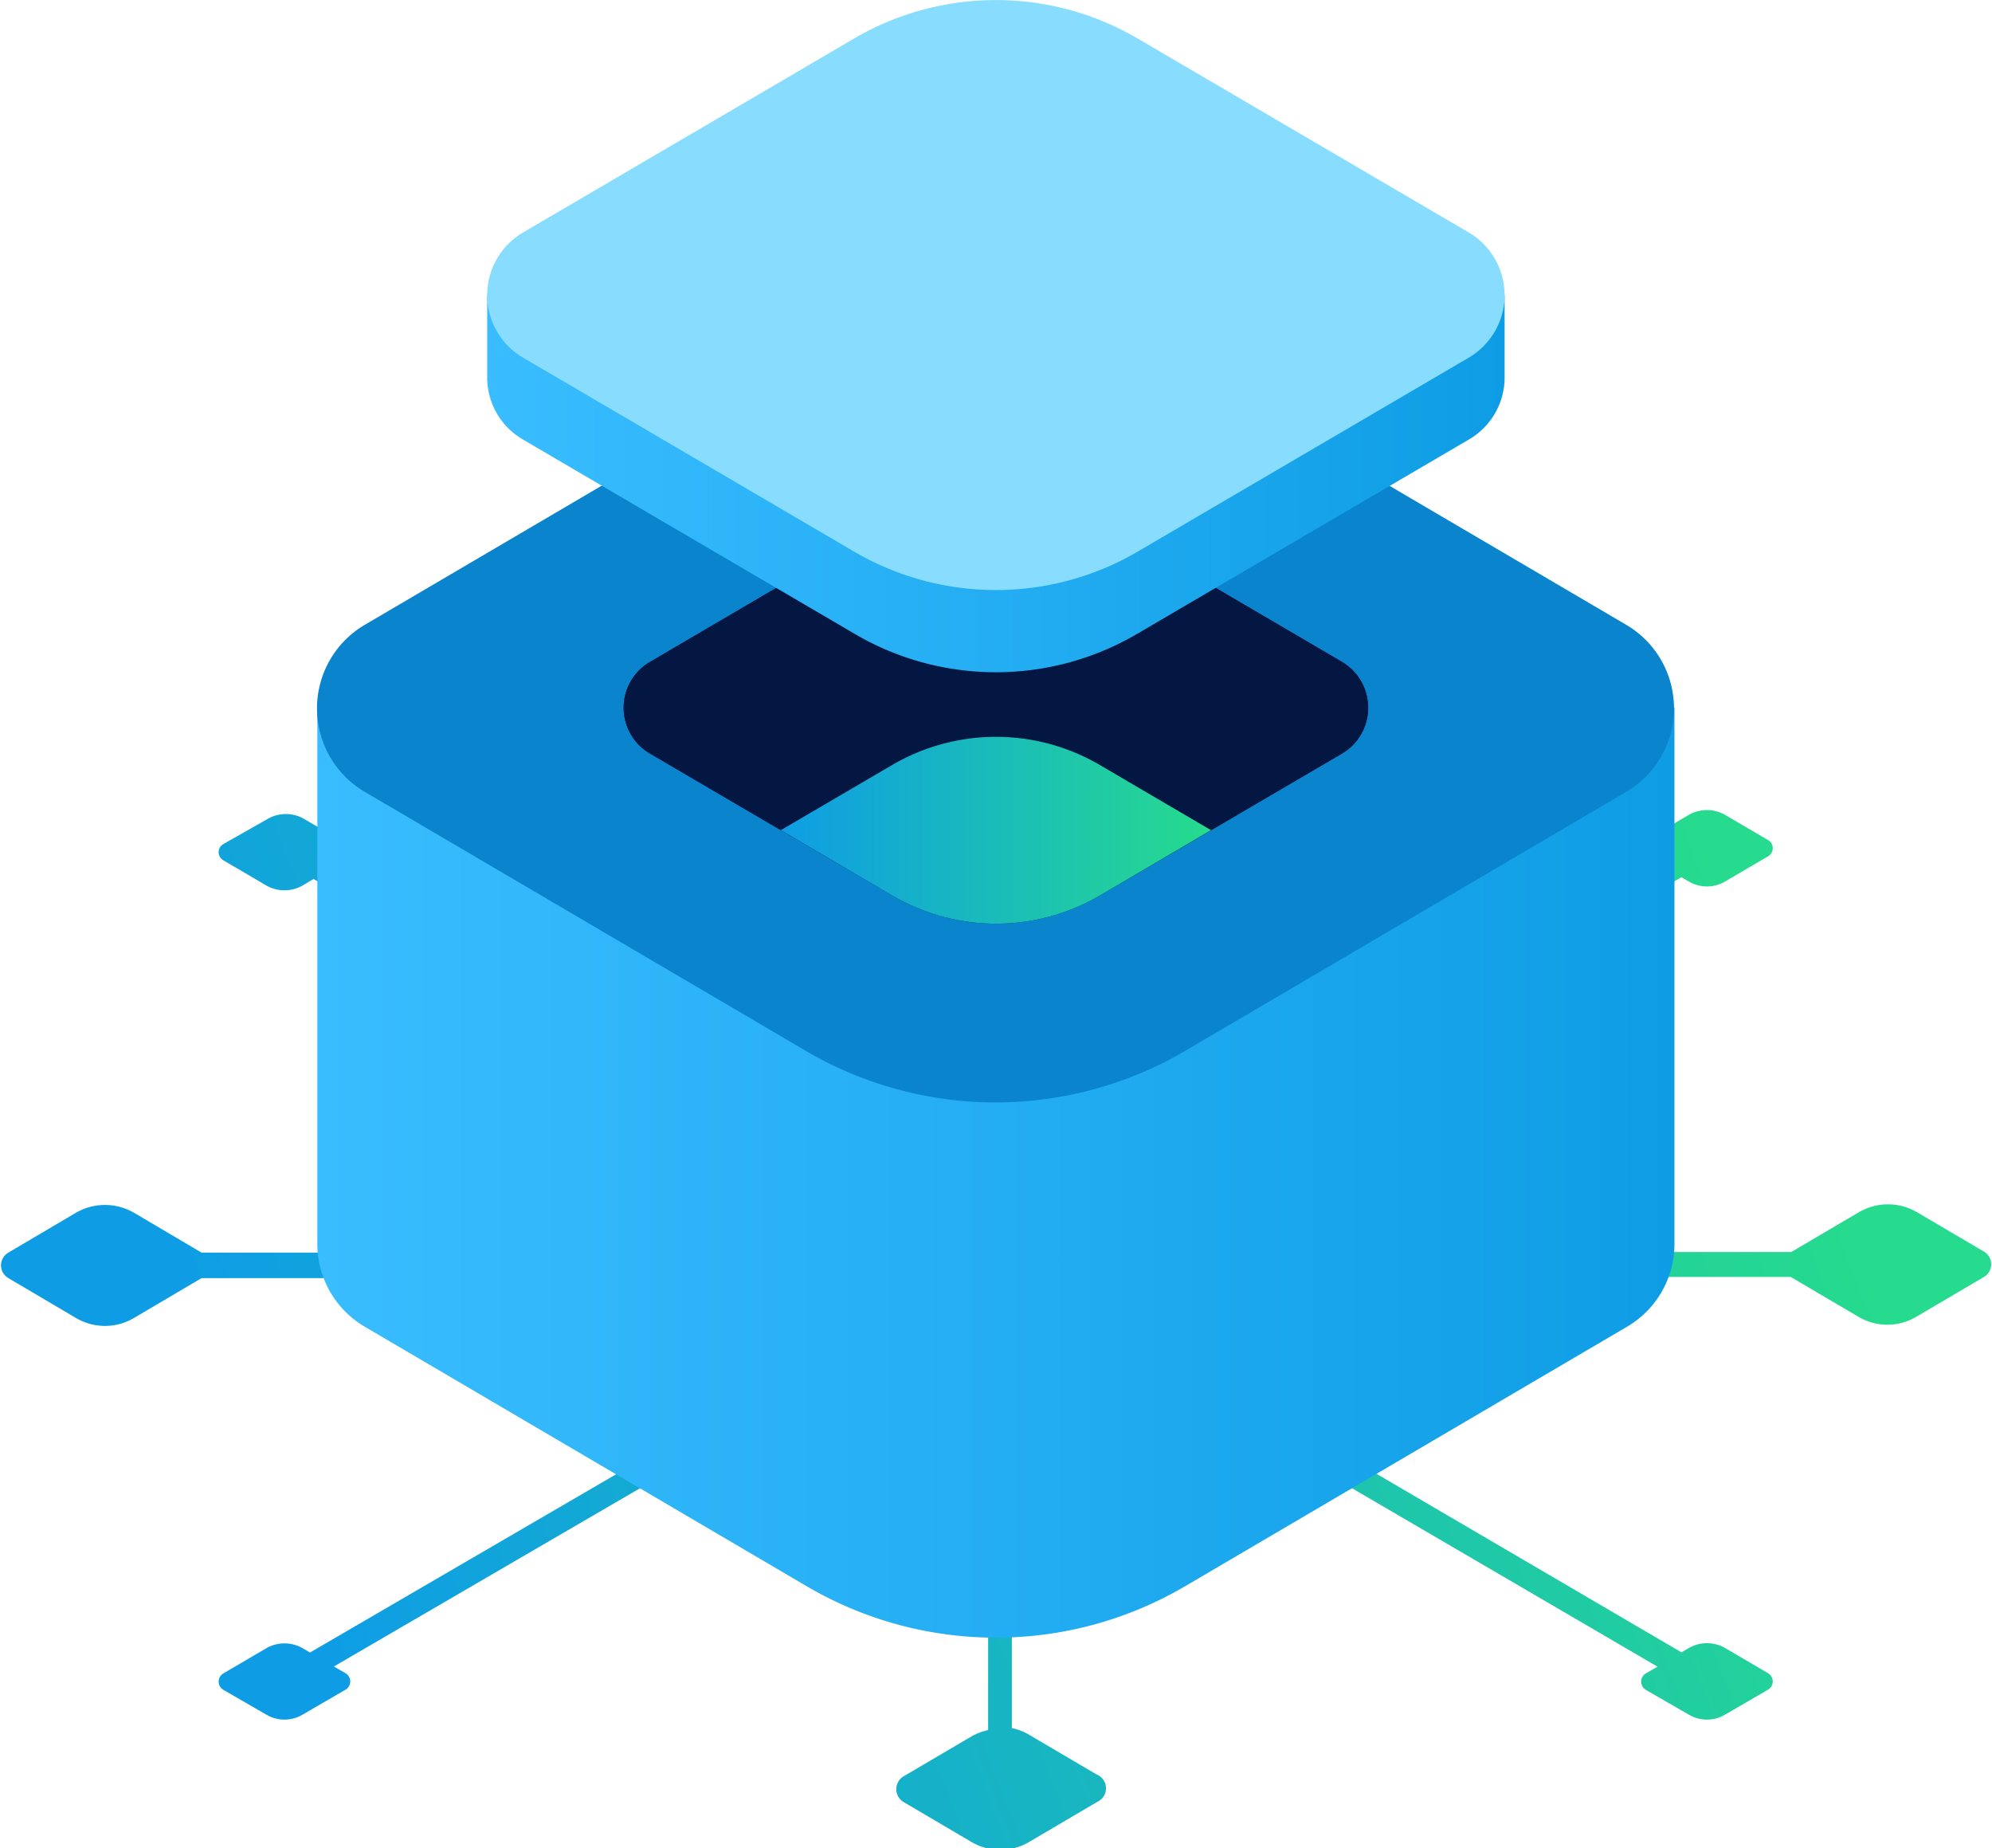 <svg xmlns="http://www.w3.org/2000/svg" xmlns:xlink="http://www.w3.org/1999/xlink" viewBox="0 0 99.93 92.71"><defs><style>.cls-1{fill:url(#linear-gradient);}.cls-2{fill:url(#linear-gradient-2);}.cls-3{fill:#0b84ce;}.cls-4{fill:#041742;}.cls-5{fill:url(#linear-gradient-3);}.cls-6{fill:url(#linear-gradient-4);}.cls-7{fill:#8df;}</style><linearGradient id="linear-gradient" x1="14.39" y1="77.13" x2="88.92" y2="48.66" gradientUnits="userSpaceOnUse"><stop offset="0" stop-color="#0e9de5"/><stop offset="1" stop-color="#26db8d"/></linearGradient><linearGradient id="linear-gradient-2" x1="2346.85" y1="58.8" x2="2414.88" y2="58.8" gradientTransform="matrix(-1, 0, 0, 1, 2430.83, 0)" gradientUnits="userSpaceOnUse"><stop offset="0" stop-color="#0e9de5"/><stop offset="1" stop-color="#39bdff"/></linearGradient><linearGradient id="linear-gradient-3" x1="39.17" y1="41.64" x2="60.75" y2="41.64" xlink:href="#linear-gradient"/><linearGradient id="linear-gradient-4" x1="2355.34" y1="24.26" x2="2406.39" y2="24.26" xlink:href="#linear-gradient-2"/></defs><title>Asset 38</title><g id="Layer_2" data-name="Layer 2"><g id="Layer_1-2" data-name="Layer 1"><path class="cls-1" d="M99.56,62.8l-3.4-2a2.89,2.89,0,0,0-2.9,0l-3.4,2,0,0H80.18l-14-8.2L84.35,44l.36.21a1.79,1.79,0,0,0,1.84,0l2.15-1.26a.47.47,0,0,0,0-.81l-2.15-1.26a1.83,1.83,0,0,0-1.84,0l-2.15,1.26a.47.47,0,0,0,0,.81l.59.35L65,53.93l-15-8.8-15,8.8-18-10.54.41-.24a.47.47,0,0,0,0-.81l-2.15-1.26a1.83,1.83,0,0,0-1.84,0L11.2,42.34a.47.47,0,0,0,0,.81l2.15,1.26a1.83,1.83,0,0,0,1.84,0l.54-.32,18,10.55-14,8.19H10.11l0,0-3.39-2a2.91,2.91,0,0,0-2.91,0l-3.39,2a.74.74,0,0,0,0,1.28l3.39,2a2.86,2.86,0,0,0,2.91,0l3.39-2,0,0h9.63l14,8.19L15.55,82.89l-.36-.21a1.83,1.83,0,0,0-1.84,0L11.2,83.94a.48.48,0,0,0,0,.82L13.35,86a1.79,1.79,0,0,0,1.84,0l2.15-1.25a.48.48,0,0,0,0-.82l-.59-.34L34.94,73l14.63,8.57v5.21a3,3,0,0,0-.84.32l-3.4,2a.75.75,0,0,0,0,1.29l3.4,2a2.84,2.84,0,0,0,2.9,0l3.4-2A.75.75,0,0,0,55,89l-3.4-2a2.86,2.86,0,0,0-.84-.32V81.27L65,73,83.15,83.6l-.59.34a.48.48,0,0,0,0,.82L84.71,86a1.79,1.79,0,0,0,1.84,0l2.15-1.25a.48.48,0,0,0,0-.82l-2.15-1.26a1.83,1.83,0,0,0-1.84,0l-.36.21L66.19,72.25l14-8.2h9.64l0,0,3.4,2a2.84,2.84,0,0,0,2.9,0l3.4-2A.74.74,0,0,0,99.56,62.8Zm-21.78,0H52.2L65,55.34ZM50,46.54l13.82,8.09L50,62.74l-13.82-8.1Zm-15,8.8,12.79,7.49H22.15ZM22.15,64.05H47.73L34.94,71.54Zm14,8.19,13.43-7.87V80.12Zm14.65,7.62V64.63l13,7.62ZM65,71.54,52.2,64.05H77.78Z"/><path class="cls-2" d="M84,35.5V62.37a4.81,4.81,0,0,1-2.4,4.19l-22.14,13a18.75,18.75,0,0,1-19,0l-22.14-13a4.81,4.81,0,0,1-2.4-4.18V35.5Z"/><path class="cls-3" d="M59.44,18.34l22.14,13a4.86,4.86,0,0,1,0,8.38l-22.14,13a18.8,18.8,0,0,1-19,0l-22.14-13a4.86,4.86,0,0,1,0-8.38l22.14-13A18.75,18.75,0,0,1,59.44,18.34Z"/><path class="cls-4" d="M55.17,26.08,67.32,33.2a2.67,2.67,0,0,1,0,4.6L55.17,44.92a10.31,10.31,0,0,1-10.41,0L32.61,37.8a2.66,2.66,0,0,1,0-4.6l12.15-7.12A10.31,10.31,0,0,1,55.17,26.08Z"/><path class="cls-4" d="M55.17,38.37l5.58,3.27,6.57-3.84a2.67,2.67,0,0,0,0-4.6L55.17,26.08a10.31,10.31,0,0,0-10.41,0L32.61,33.2a2.66,2.66,0,0,0,0,4.6l6.56,3.84,5.59-3.27A10.31,10.31,0,0,1,55.17,38.37Z"/><path class="cls-5" d="M55.17,44.92l5.58-3.28-5.58-3.27a10.31,10.31,0,0,0-10.41,0l-5.59,3.27,5.59,3.28A10.31,10.31,0,0,0,55.17,44.92Z"/><path class="cls-6" d="M75.48,14.8v4.11a3.6,3.6,0,0,1-1.8,3.14L57.07,31.78a14,14,0,0,1-14.22,0L26.24,22.05a3.6,3.6,0,0,1-1.8-3.14V14.8Z"/><path class="cls-7" d="M57.07,1.93l16.61,9.73a3.64,3.64,0,0,1,0,6.28L57.07,27.67a14.08,14.08,0,0,1-14.22,0L26.24,17.94a3.64,3.64,0,0,1,0-6.28L42.85,1.93A14.08,14.08,0,0,1,57.07,1.93Z"/></g></g></svg>